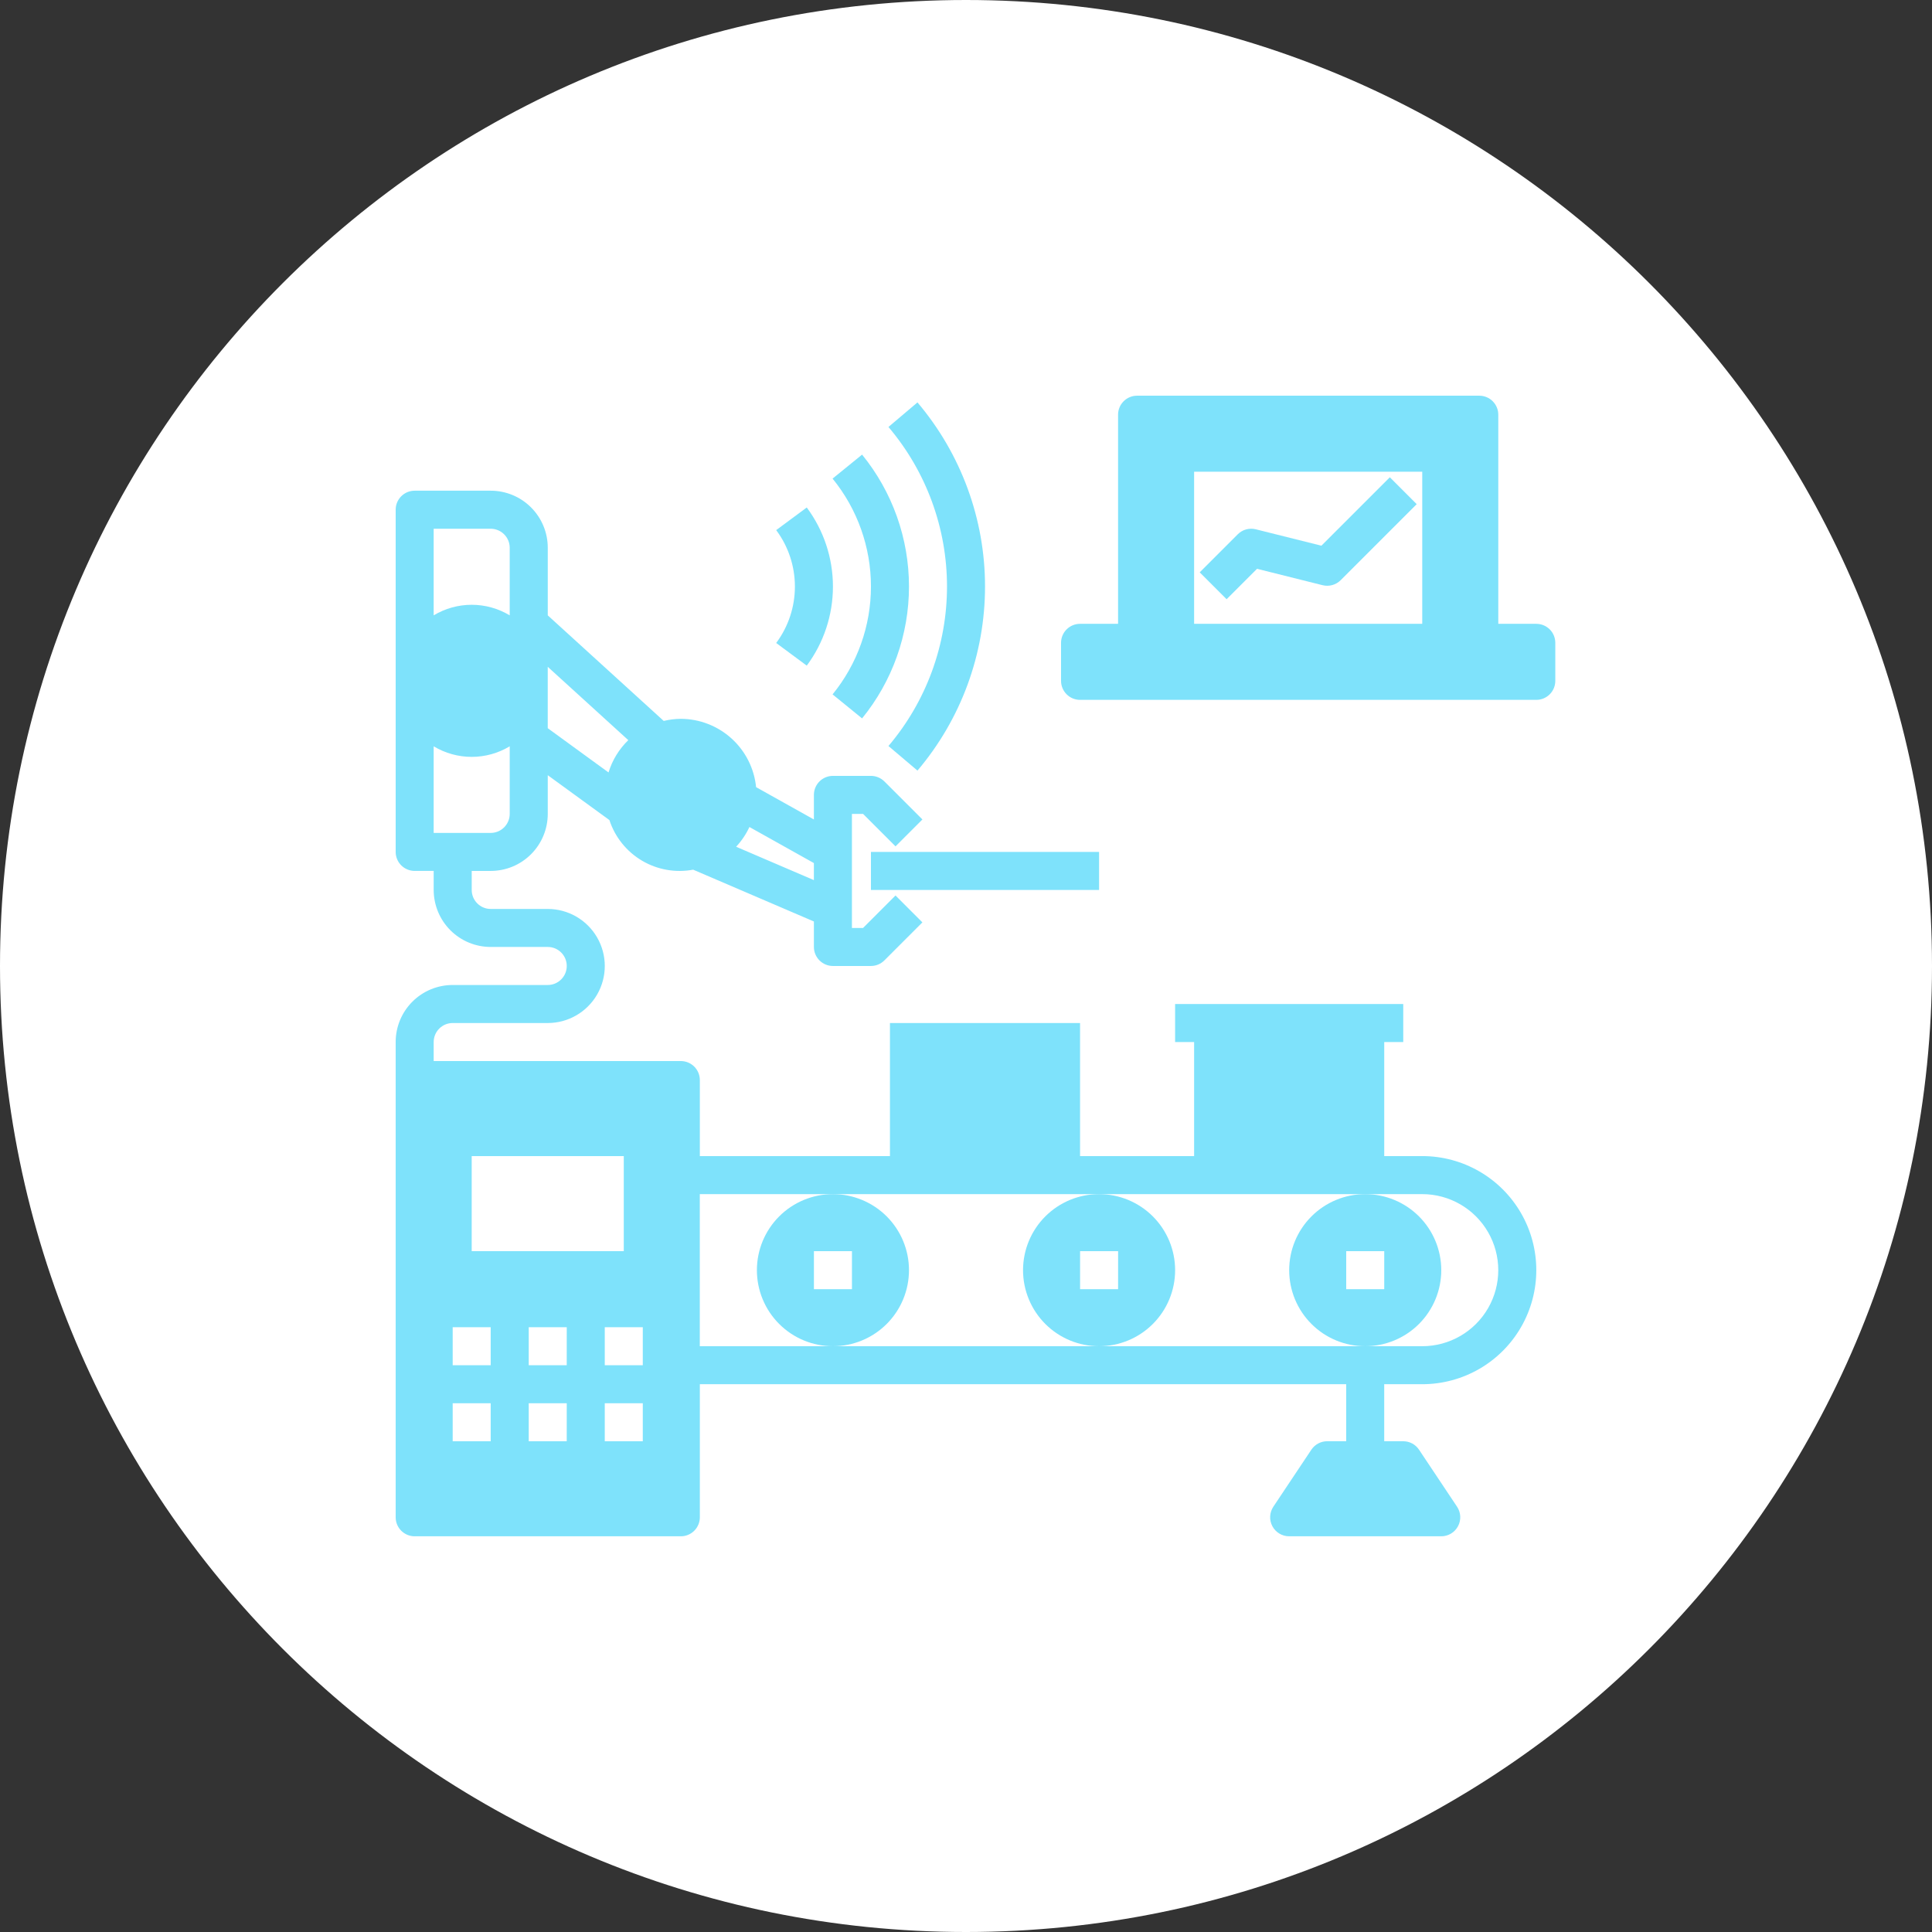 <?xml version="1.0" encoding="UTF-8"?>
<svg width="512pt" height="512pt" version="1.1" viewBox="0 0 512 512" xmlns="http://www.w3.org/2000/svg">
 <rect x="0" y="0" width="512" height="512" fill="#333333" stroke="none"/>
 <g>
  <path d="m512 256c0 141.39-114.61 256-256 256s-256-114.61-256-256 114.61-256 256-256 256 114.61 256 256" fill="#fff"/>
  <path d="m376.91 306.38h-10.074v-30.23h5.039l-0.004-10.074h-60.457v10.078h5.039v30.23l-30.227-0.004v-35.27h-50.383v35.266l-50.379 0.004v-20.152c0-1.336-0.531-2.621-1.477-3.562-0.945-0.945-2.227-1.477-3.562-1.477h-65.496v-5.039c0-2.781 2.254-5.039 5.039-5.039h25.191c5.398 0 10.387-2.879 13.086-7.555 2.703-4.676 2.703-10.438 0-15.117-2.699-4.676-7.688-7.555-13.086-7.555h-15.117c-2.781 0-5.035-2.258-5.035-5.039v-5.039h5.035c4.008 0 7.856-1.59 10.688-4.426 2.836-2.836 4.43-6.68 4.43-10.688v-10.254l16.344 11.895-0.004 0.004c1.477 4.508 4.543 8.328 8.625 10.746 4.082 2.414 8.906 3.266 13.57 2.391l31.996 13.73v6.754c0 1.336 0.531 2.617 1.477 3.562 0.945 0.945 2.227 1.477 3.562 1.477h10.078-0.004c1.336 0 2.617-0.531 3.562-1.477l10.078-10.078-7.125-7.125-8.602 8.605h-2.949v-30.23h2.953l8.602 8.602 7.125-7.125-10.078-10.078h-0.004c-0.945-0.941-2.227-1.473-3.562-1.473h-10.074c-2.785 0-5.039 2.254-5.039 5.035v6.519l-15.32-8.566v0.004c-0.496-4.953-2.809-9.543-6.492-12.887-3.688-3.344-8.477-5.207-13.453-5.223-1.527 0.012-3.051 0.199-4.535 0.559l-30.73-27.977v-17.922c0-4.012-1.594-7.856-4.43-10.688-2.832-2.836-6.68-4.43-10.688-4.43h-20.152c-2.781 0-5.035 2.258-5.035 5.039v90.688c0 1.336 0.527 2.617 1.473 3.562 0.945 0.941 2.227 1.473 3.562 1.473h5.039v5.039c0 4.008 1.594 7.852 4.426 10.688 2.836 2.836 6.68 4.426 10.688 4.426h15.117c2.781 0 5.035 2.258 5.035 5.039s-2.254 5.039-5.035 5.039h-25.191c-4.008 0-7.856 1.59-10.688 4.426-2.836 2.836-4.426 6.68-4.426 10.688v125.95c0 1.336 0.527 2.617 1.473 3.562 0.945 0.945 2.227 1.477 3.562 1.477h70.535c1.336 0 2.617-0.531 3.562-1.477 0.945-0.945 1.477-2.227 1.477-3.562v-35.266h171.29v15.113h-5.039c-1.684 0-3.254 0.84-4.191 2.242l-10.078 15.113h0.004c-1.031 1.547-1.129 3.535-0.254 5.172 0.879 1.641 2.586 2.664 4.445 2.664h40.305c1.859 0 3.566-1.023 4.441-2.664 0.879-1.637 0.781-3.625-0.25-5.172l-10.078-15.113c-0.934-1.402-2.504-2.242-4.191-2.242h-5.035v-15.113h10.078-0.004c10.801 0 20.781-5.762 26.18-15.117 5.398-9.352 5.398-20.875 0-30.227-5.398-9.352-15.379-15.113-26.18-15.113zm-246.87-85.648h-15.113v-22.953c3.043 1.832 6.523 2.801 10.078 2.801 3.551 0 7.031-0.969 10.074-2.801v17.914c0 1.336-0.531 2.617-1.477 3.562-0.945 0.945-2.227 1.477-3.562 1.477zm85.648 12.508-20.609-8.844v0.004c1.441-1.551 2.633-3.316 3.527-5.234l17.082 9.555zm-49.184-37.094c-2.441 2.363-4.246 5.312-5.238 8.562l-16.109-11.73v-16.266zm-36.465-56.023c1.336 0 2.617 0.531 3.562 1.477 0.945 0.941 1.477 2.223 1.477 3.562v17.914c-3.043-1.832-6.523-2.801-10.074-2.801-3.555 0-7.035 0.969-10.078 2.801v-22.953zm-5.035 166.26h40.305v25.191l-40.305-0.004zm5.035 75.57h-10.074v-10.078h10.074zm0-20.152h-10.074v-10.078h10.074zm20.152 20.152h-10.074v-10.078h10.078zm0-20.152h-10.074v-10.078h10.078zm20.152 20.152h-10.074v-10.078h10.078zm0-20.152h-10.074v-10.078h10.078zm206.56-5.039h-191.45v-40.305h191.45c7.199 0 13.852 3.84 17.453 10.078 3.602 6.234 3.602 13.914 0 20.152-3.602 6.234-10.254 10.074-17.453 10.074z" fill="#7ee2fb"/>
  <path d="m240.89 336.61c0-5.344-2.125-10.469-5.902-14.25-3.781-3.777-8.906-5.902-14.25-5.902s-10.473 2.125-14.25 5.902c-3.781 3.781-5.902 8.906-5.902 14.25s2.121 10.473 5.902 14.25c3.777 3.781 8.906 5.902 14.25 5.902s10.469-2.121 14.25-5.902c3.777-3.777 5.902-8.906 5.902-14.25zm-15.113 5.039h-10.078v-10.078h10.078z" fill="#7ee2fb"/>
  <path d="m311.42 336.61c0-5.344-2.121-10.469-5.902-14.25-3.777-3.777-8.902-5.902-14.25-5.902-5.344 0-10.469 2.125-14.25 5.902-3.777 3.781-5.902 8.906-5.902 14.25s2.125 10.473 5.902 14.25c3.781 3.781 8.906 5.902 14.25 5.902 5.348 0 10.473-2.121 14.25-5.902 3.781-3.777 5.902-8.906 5.902-14.25zm-15.113 5.039h-10.074v-10.078h10.078z" fill="#7ee2fb"/>
  <path d="m381.95 336.61c0-5.344-2.125-10.469-5.902-14.25-3.781-3.777-8.906-5.902-14.25-5.902s-10.473 2.125-14.25 5.902c-3.781 3.781-5.902 8.906-5.902 14.25s2.121 10.473 5.902 14.25c3.777 3.781 8.906 5.902 14.25 5.902s10.469-2.121 14.25-5.902c3.777-3.777 5.902-8.906 5.902-14.25zm-15.113 5.039h-10.078v-10.078h10.078z" fill="#7ee2fb"/>
  <path d="m230.81 225.77h60.457v10.078h-60.457z" fill="#7ee2fb"/>
  <path d="m213.8 176.4c4.504-6.059 6.938-13.406 6.938-20.957 0-7.547-2.434-14.898-6.938-20.953l-8.102 5.996v-0.004c3.223 4.324 4.961 9.57 4.961 14.961s-1.738 10.637-4.961 14.957z" fill="#7ee2fb"/>
  <path d="m220.64 184.02 7.82 6.363c8.039-9.875 12.43-22.219 12.43-34.953 0-12.734-4.391-25.078-12.43-34.953l-7.82 6.356c6.582 8.078 10.172 18.18 10.172 28.594 0 10.418-3.59 20.52-10.172 28.594z" fill="#7ee2fb"/>
  <path d="m235.45 197.7 7.688 6.516c11.559-13.629 17.906-30.918 17.906-48.789 0-17.867-6.348-35.156-17.906-48.785l-7.688 6.508c10.02 11.809 15.516 26.793 15.516 42.277s-5.496 30.465-15.516 42.273z" fill="#7ee2fb"/>
  <path d="m407.14 165.32h-10.078v-55.422c0-1.336-0.531-2.617-1.477-3.562-0.941-0.945-2.227-1.473-3.562-1.473h-90.684c-2.781 0-5.039 2.254-5.039 5.035v55.422h-10.074c-2.785 0-5.039 2.254-5.039 5.035v10.078c0 1.336 0.531 2.617 1.477 3.562 0.941 0.945 2.227 1.477 3.562 1.477h120.91c1.336 0 2.617-0.531 3.562-1.477 0.945-0.945 1.473-2.227 1.473-3.562v-10.078c0-1.336-0.527-2.617-1.473-3.562-0.945-0.945-2.227-1.473-3.562-1.473zm-90.688-40.305h60.457v40.305h-60.457z" fill="#7ee2fb"/>
  <path d="m368.32 126.48-18.137 18.137-17.383-4.348c-1.719-0.43-3.535 0.074-4.785 1.328l-10.078 10.078 7.125 7.125 8.062-8.062 17.383 4.348-0.004-0.004c1.719 0.43 3.535-0.07 4.785-1.324l20.152-20.152z" fill="#7ee2fb"/>
 </g>
</svg>
